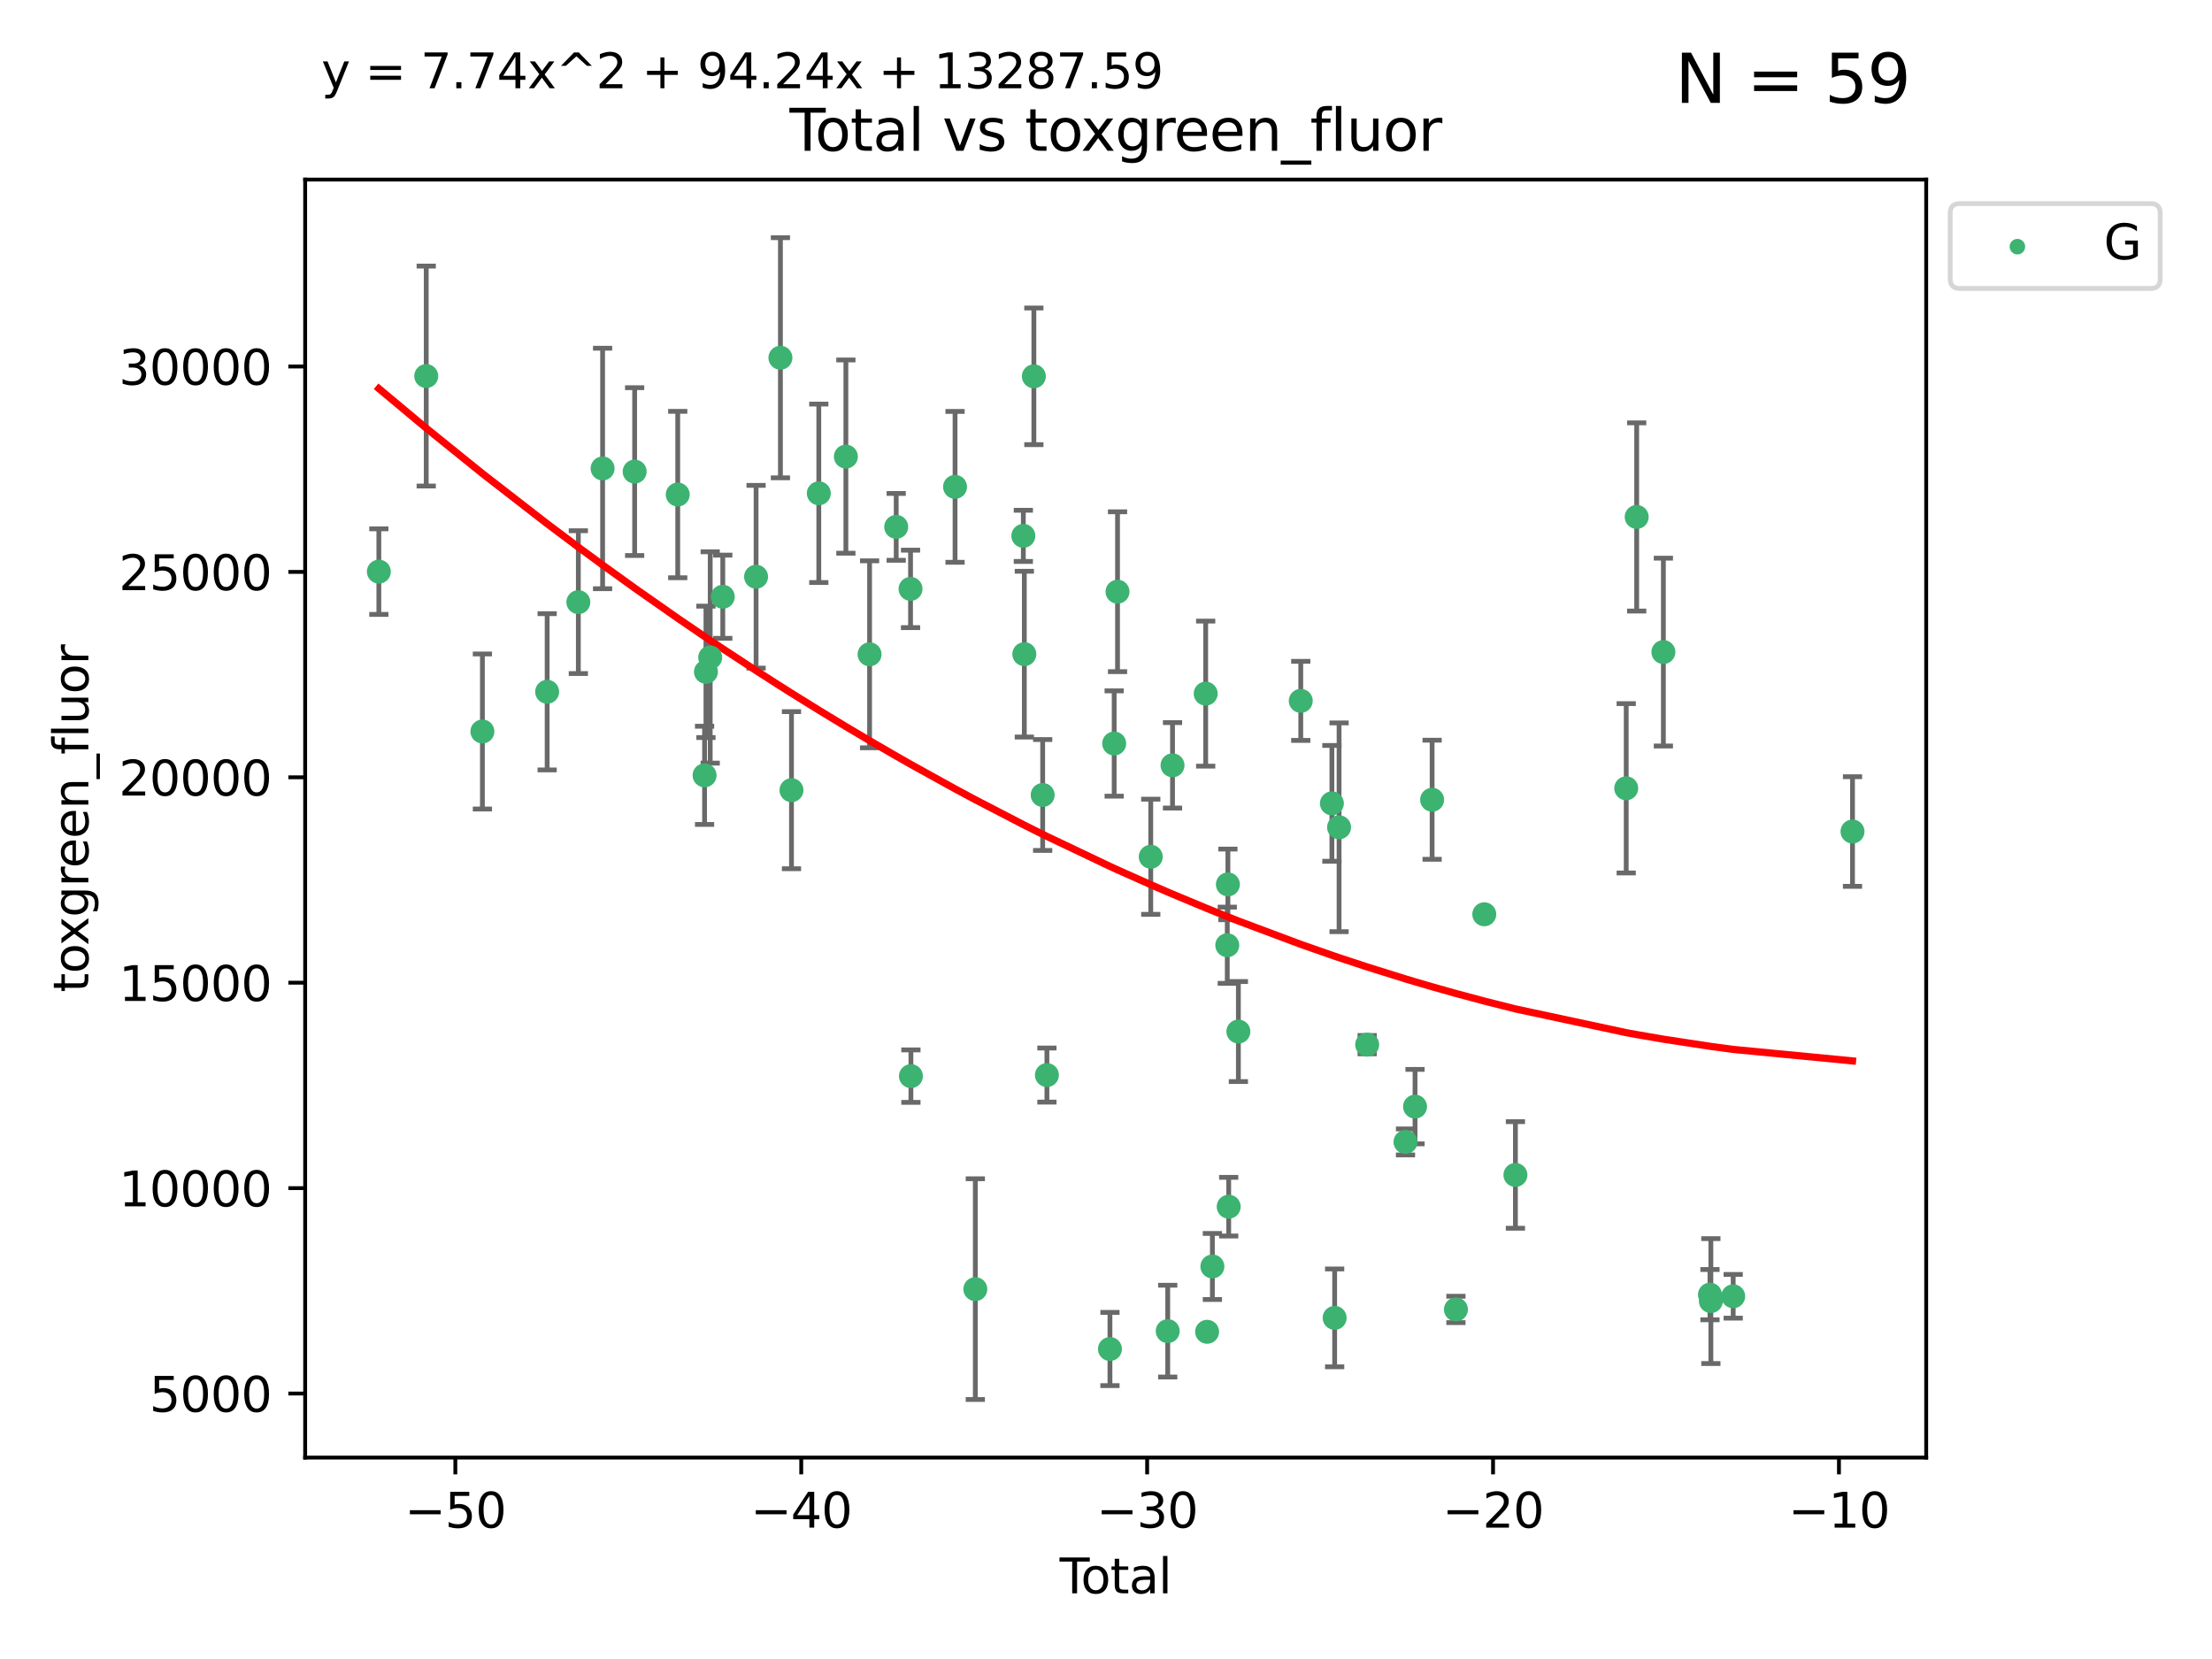 <?xml version="1.0" encoding="utf-8" standalone="no"?>
<!DOCTYPE svg PUBLIC "-//W3C//DTD SVG 1.1//EN"
  "http://www.w3.org/Graphics/SVG/1.1/DTD/svg11.dtd">
<svg xmlns:xlink="http://www.w3.org/1999/xlink" width="460.8pt" height="345.6pt" viewBox="0 0 460.8 345.6" xmlns="http://www.w3.org/2000/svg" version="1.1">
 <defs>
  <style type="text/css">*{stroke-linejoin: round; stroke-linecap: butt}</style>
 </defs>
 <g id="figure_1">
  <g id="patch_1">
   <path d="M 0 345.6 
L 460.8 345.6 
L 460.8 0 
L 0 0 
z
" style="fill: #ffffff"/>
  </g>
  <g id="axes_1">
   <g id="patch_2">
    <path d="M 63.571 303.64 
L 401.26 303.64 
L 401.26 37.411 
L 63.571 37.411 
z
" style="fill: #ffffff"/>
   </g>
   <g id="PathCollection_1">
    <defs>
     <path id="m718e2cac0c" d="M 0 1.118 
C 0.297 1.118 0.581 1 0.791 0.791 
C 1 0.581 1.118 0.297 1.118 0 
C 1.118 -0.297 1 -0.581 0.791 -0.791 
C 0.581 -1 0.297 -1.118 0 -1.118 
C -0.297 -1.118 -0.581 -1 -0.791 -0.791 
C -1 -0.581 -1.118 -0.297 -1.118 0 
C -1.118 0.297 -1 0.581 -0.791 0.791 
C -0.581 1 -0.297 1.118 0 1.118 
z
" style="stroke: #3cb371"/>
    </defs>
    <g clip-path="url(#p83f31f291b)">
     <use xlink:href="#m718e2cac0c" x="78.921" y="119.081" style="fill: #3cb371; stroke: #3cb371"/>
     <use xlink:href="#m718e2cac0c" x="88.792" y="78.341" style="fill: #3cb371; stroke: #3cb371"/>
     <use xlink:href="#m718e2cac0c" x="100.493" y="152.382" style="fill: #3cb371; stroke: #3cb371"/>
     <use xlink:href="#m718e2cac0c" x="113.98" y="144.112" style="fill: #3cb371; stroke: #3cb371"/>
     <use xlink:href="#m718e2cac0c" x="120.479" y="125.437" style="fill: #3cb371; stroke: #3cb371"/>
     <use xlink:href="#m718e2cac0c" x="125.533" y="97.589" style="fill: #3cb371; stroke: #3cb371"/>
     <use xlink:href="#m718e2cac0c" x="132.209" y="98.241" style="fill: #3cb371; stroke: #3cb371"/>
     <use xlink:href="#m718e2cac0c" x="141.185" y="103.021" style="fill: #3cb371; stroke: #3cb371"/>
     <use xlink:href="#m718e2cac0c" x="146.775" y="161.515" style="fill: #3cb371; stroke: #3cb371"/>
     <use xlink:href="#m718e2cac0c" x="147.063" y="139.956" style="fill: #3cb371; stroke: #3cb371"/>
     <use xlink:href="#m718e2cac0c" x="147.95" y="136.96" style="fill: #3cb371; stroke: #3cb371"/>
     <use xlink:href="#m718e2cac0c" x="150.568" y="124.311" style="fill: #3cb371; stroke: #3cb371"/>
     <use xlink:href="#m718e2cac0c" x="157.504" y="120.145" style="fill: #3cb371; stroke: #3cb371"/>
     <use xlink:href="#m718e2cac0c" x="162.577" y="74.527" style="fill: #3cb371; stroke: #3cb371"/>
     <use xlink:href="#m718e2cac0c" x="164.88" y="164.609" style="fill: #3cb371; stroke: #3cb371"/>
     <use xlink:href="#m718e2cac0c" x="170.572" y="102.764" style="fill: #3cb371; stroke: #3cb371"/>
     <use xlink:href="#m718e2cac0c" x="176.212" y="95.117" style="fill: #3cb371; stroke: #3cb371"/>
     <use xlink:href="#m718e2cac0c" x="181.15" y="136.304" style="fill: #3cb371; stroke: #3cb371"/>
     <use xlink:href="#m718e2cac0c" x="186.695" y="109.759" style="fill: #3cb371; stroke: #3cb371"/>
     <use xlink:href="#m718e2cac0c" x="189.682" y="122.676" style="fill: #3cb371; stroke: #3cb371"/>
     <use xlink:href="#m718e2cac0c" x="189.76" y="224.177" style="fill: #3cb371; stroke: #3cb371"/>
     <use xlink:href="#m718e2cac0c" x="198.955" y="101.42" style="fill: #3cb371; stroke: #3cb371"/>
     <use xlink:href="#m718e2cac0c" x="203.178" y="268.548" style="fill: #3cb371; stroke: #3cb371"/>
     <use xlink:href="#m718e2cac0c" x="213.179" y="111.627" style="fill: #3cb371; stroke: #3cb371"/>
     <use xlink:href="#m718e2cac0c" x="213.387" y="136.27" style="fill: #3cb371; stroke: #3cb371"/>
     <use xlink:href="#m718e2cac0c" x="215.374" y="78.394" style="fill: #3cb371; stroke: #3cb371"/>
     <use xlink:href="#m718e2cac0c" x="217.208" y="165.612" style="fill: #3cb371; stroke: #3cb371"/>
     <use xlink:href="#m718e2cac0c" x="218.09" y="223.956" style="fill: #3cb371; stroke: #3cb371"/>
     <use xlink:href="#m718e2cac0c" x="231.224" y="281.024" style="fill: #3cb371; stroke: #3cb371"/>
     <use xlink:href="#m718e2cac0c" x="232.104" y="154.887" style="fill: #3cb371; stroke: #3cb371"/>
     <use xlink:href="#m718e2cac0c" x="232.802" y="123.264" style="fill: #3cb371; stroke: #3cb371"/>
     <use xlink:href="#m718e2cac0c" x="239.724" y="178.481" style="fill: #3cb371; stroke: #3cb371"/>
     <use xlink:href="#m718e2cac0c" x="243.26" y="277.296" style="fill: #3cb371; stroke: #3cb371"/>
     <use xlink:href="#m718e2cac0c" x="244.258" y="159.433" style="fill: #3cb371; stroke: #3cb371"/>
     <use xlink:href="#m718e2cac0c" x="251.167" y="144.495" style="fill: #3cb371; stroke: #3cb371"/>
     <use xlink:href="#m718e2cac0c" x="251.462" y="277.436" style="fill: #3cb371; stroke: #3cb371"/>
     <use xlink:href="#m718e2cac0c" x="252.562" y="263.827" style="fill: #3cb371; stroke: #3cb371"/>
     <use xlink:href="#m718e2cac0c" x="255.663" y="196.908" style="fill: #3cb371; stroke: #3cb371"/>
     <use xlink:href="#m718e2cac0c" x="255.793" y="184.238" style="fill: #3cb371; stroke: #3cb371"/>
     <use xlink:href="#m718e2cac0c" x="255.96" y="251.374" style="fill: #3cb371; stroke: #3cb371"/>
     <use xlink:href="#m718e2cac0c" x="257.978" y="214.891" style="fill: #3cb371; stroke: #3cb371"/>
     <use xlink:href="#m718e2cac0c" x="270.973" y="146.002" style="fill: #3cb371; stroke: #3cb371"/>
     <use xlink:href="#m718e2cac0c" x="277.458" y="167.356" style="fill: #3cb371; stroke: #3cb371"/>
     <use xlink:href="#m718e2cac0c" x="278.033" y="274.539" style="fill: #3cb371; stroke: #3cb371"/>
     <use xlink:href="#m718e2cac0c" x="278.954" y="172.338" style="fill: #3cb371; stroke: #3cb371"/>
     <use xlink:href="#m718e2cac0c" x="284.806" y="217.622" style="fill: #3cb371; stroke: #3cb371"/>
     <use xlink:href="#m718e2cac0c" x="292.792" y="237.884" style="fill: #3cb371; stroke: #3cb371"/>
     <use xlink:href="#m718e2cac0c" x="294.777" y="230.529" style="fill: #3cb371; stroke: #3cb371"/>
     <use xlink:href="#m718e2cac0c" x="298.336" y="166.603" style="fill: #3cb371; stroke: #3cb371"/>
     <use xlink:href="#m718e2cac0c" x="303.298" y="272.783" style="fill: #3cb371; stroke: #3cb371"/>
     <use xlink:href="#m718e2cac0c" x="309.203" y="190.46" style="fill: #3cb371; stroke: #3cb371"/>
     <use xlink:href="#m718e2cac0c" x="315.691" y="244.763" style="fill: #3cb371; stroke: #3cb371"/>
     <use xlink:href="#m718e2cac0c" x="338.77" y="164.215" style="fill: #3cb371; stroke: #3cb371"/>
     <use xlink:href="#m718e2cac0c" x="340.952" y="107.688" style="fill: #3cb371; stroke: #3cb371"/>
     <use xlink:href="#m718e2cac0c" x="346.513" y="135.838" style="fill: #3cb371; stroke: #3cb371"/>
     <use xlink:href="#m718e2cac0c" x="356.217" y="269.698" style="fill: #3cb371; stroke: #3cb371"/>
     <use xlink:href="#m718e2cac0c" x="356.405" y="271.04" style="fill: #3cb371; stroke: #3cb371"/>
     <use xlink:href="#m718e2cac0c" x="361.057" y="270.041" style="fill: #3cb371; stroke: #3cb371"/>
     <use xlink:href="#m718e2cac0c" x="385.911" y="173.22" style="fill: #3cb371; stroke: #3cb371"/>
    </g>
   </g>
   <g id="matplotlib.axis_1">
    <g id="xtick_1">
     <g id="line2d_1">
      <defs>
       <path id="md6940a11c8" d="M 0 0 
L 0 3.5 
" style="stroke: #000000; stroke-width: 0.8"/>
      </defs>
      <g>
       <use xlink:href="#md6940a11c8" x="94.856" y="303.64" style="stroke: #000000; stroke-width: 0.8"/>
      </g>
     </g>
     <g id="text_1">
      <!-- −50 -->
      <g transform="translate(84.304 318.238)scale(0.1 -0.1)">
       <defs>
        <path id="DejaVuSans-2212" d="M 678 2272 
L 4684 2272 
L 4684 1741 
L 678 1741 
L 678 2272 
z
" transform="scale(0.016)"/>
        <path id="DejaVuSans-35" d="M 691 4666 
L 3169 4666 
L 3169 4134 
L 1269 4134 
L 1269 2991 
Q 1406 3038 1543 3061 
Q 1681 3084 1819 3084 
Q 2600 3084 3056 2656 
Q 3513 2228 3513 1497 
Q 3513 744 3044 326 
Q 2575 -91 1722 -91 
Q 1428 -91 1123 -41 
Q 819 9 494 109 
L 494 744 
Q 775 591 1075 516 
Q 1375 441 1709 441 
Q 2250 441 2565 725 
Q 2881 1009 2881 1497 
Q 2881 1984 2565 2268 
Q 2250 2553 1709 2553 
Q 1456 2553 1204 2497 
Q 953 2441 691 2322 
L 691 4666 
z
" transform="scale(0.016)"/>
        <path id="DejaVuSans-30" d="M 2034 4250 
Q 1547 4250 1301 3770 
Q 1056 3291 1056 2328 
Q 1056 1369 1301 889 
Q 1547 409 2034 409 
Q 2525 409 2770 889 
Q 3016 1369 3016 2328 
Q 3016 3291 2770 3770 
Q 2525 4250 2034 4250 
z
M 2034 4750 
Q 2819 4750 3233 4129 
Q 3647 3509 3647 2328 
Q 3647 1150 3233 529 
Q 2819 -91 2034 -91 
Q 1250 -91 836 529 
Q 422 1150 422 2328 
Q 422 3509 836 4129 
Q 1250 4750 2034 4750 
z
" transform="scale(0.016)"/>
       </defs>
       <use xlink:href="#DejaVuSans-2212"/>
       <use xlink:href="#DejaVuSans-35" x="83.789"/>
       <use xlink:href="#DejaVuSans-30" x="147.412"/>
      </g>
     </g>
    </g>
    <g id="xtick_2">
     <g id="line2d_2">
      <g>
       <use xlink:href="#md6940a11c8" x="166.914" y="303.64" style="stroke: #000000; stroke-width: 0.8"/>
      </g>
     </g>
     <g id="text_2">
      <!-- −40 -->
      <g transform="translate(156.361 318.238)scale(0.1 -0.1)">
       <defs>
        <path id="DejaVuSans-34" d="M 2419 4116 
L 825 1625 
L 2419 1625 
L 2419 4116 
z
M 2253 4666 
L 3047 4666 
L 3047 1625 
L 3713 1625 
L 3713 1100 
L 3047 1100 
L 3047 0 
L 2419 0 
L 2419 1100 
L 313 1100 
L 313 1709 
L 2253 4666 
z
" transform="scale(0.016)"/>
       </defs>
       <use xlink:href="#DejaVuSans-2212"/>
       <use xlink:href="#DejaVuSans-34" x="83.789"/>
       <use xlink:href="#DejaVuSans-30" x="147.412"/>
      </g>
     </g>
    </g>
    <g id="xtick_3">
     <g id="line2d_3">
      <g>
       <use xlink:href="#md6940a11c8" x="238.971" y="303.64" style="stroke: #000000; stroke-width: 0.8"/>
      </g>
     </g>
     <g id="text_3">
      <!-- −30 -->
      <g transform="translate(228.419 318.238)scale(0.1 -0.1)">
       <defs>
        <path id="DejaVuSans-33" d="M 2597 2516 
Q 3050 2419 3304 2112 
Q 3559 1806 3559 1356 
Q 3559 666 3084 287 
Q 2609 -91 1734 -91 
Q 1441 -91 1130 -33 
Q 819 25 488 141 
L 488 750 
Q 750 597 1062 519 
Q 1375 441 1716 441 
Q 2309 441 2620 675 
Q 2931 909 2931 1356 
Q 2931 1769 2642 2001 
Q 2353 2234 1838 2234 
L 1294 2234 
L 1294 2753 
L 1863 2753 
Q 2328 2753 2575 2939 
Q 2822 3125 2822 3475 
Q 2822 3834 2567 4026 
Q 2313 4219 1838 4219 
Q 1578 4219 1281 4162 
Q 984 4106 628 3988 
L 628 4550 
Q 988 4650 1302 4700 
Q 1616 4750 1894 4750 
Q 2613 4750 3031 4423 
Q 3450 4097 3450 3541 
Q 3450 3153 3228 2886 
Q 3006 2619 2597 2516 
z
" transform="scale(0.016)"/>
       </defs>
       <use xlink:href="#DejaVuSans-2212"/>
       <use xlink:href="#DejaVuSans-33" x="83.789"/>
       <use xlink:href="#DejaVuSans-30" x="147.412"/>
      </g>
     </g>
    </g>
    <g id="xtick_4">
     <g id="line2d_4">
      <g>
       <use xlink:href="#md6940a11c8" x="311.029" y="303.64" style="stroke: #000000; stroke-width: 0.8"/>
      </g>
     </g>
     <g id="text_4">
      <!-- −20 -->
      <g transform="translate(300.476 318.238)scale(0.1 -0.1)">
       <defs>
        <path id="DejaVuSans-32" d="M 1228 531 
L 3431 531 
L 3431 0 
L 469 0 
L 469 531 
Q 828 903 1448 1529 
Q 2069 2156 2228 2338 
Q 2531 2678 2651 2914 
Q 2772 3150 2772 3378 
Q 2772 3750 2511 3984 
Q 2250 4219 1831 4219 
Q 1534 4219 1204 4116 
Q 875 4013 500 3803 
L 500 4441 
Q 881 4594 1212 4672 
Q 1544 4750 1819 4750 
Q 2544 4750 2975 4387 
Q 3406 4025 3406 3419 
Q 3406 3131 3298 2873 
Q 3191 2616 2906 2266 
Q 2828 2175 2409 1742 
Q 1991 1309 1228 531 
z
" transform="scale(0.016)"/>
       </defs>
       <use xlink:href="#DejaVuSans-2212"/>
       <use xlink:href="#DejaVuSans-32" x="83.789"/>
       <use xlink:href="#DejaVuSans-30" x="147.412"/>
      </g>
     </g>
    </g>
    <g id="xtick_5">
     <g id="line2d_5">
      <g>
       <use xlink:href="#md6940a11c8" x="383.086" y="303.64" style="stroke: #000000; stroke-width: 0.8"/>
      </g>
     </g>
     <g id="text_5">
      <!-- −10 -->
      <g transform="translate(372.534 318.238)scale(0.1 -0.1)">
       <defs>
        <path id="DejaVuSans-31" d="M 794 531 
L 1825 531 
L 1825 4091 
L 703 3866 
L 703 4441 
L 1819 4666 
L 2450 4666 
L 2450 531 
L 3481 531 
L 3481 0 
L 794 0 
L 794 531 
z
" transform="scale(0.016)"/>
       </defs>
       <use xlink:href="#DejaVuSans-2212"/>
       <use xlink:href="#DejaVuSans-31" x="83.789"/>
       <use xlink:href="#DejaVuSans-30" x="147.412"/>
      </g>
     </g>
    </g>
    <g id="text_6">
     <!-- Total -->
     <g transform="translate(220.739 331.917)scale(0.1 -0.1)">
      <defs>
       <path id="DejaVuSans-54" d="M -19 4666 
L 3928 4666 
L 3928 4134 
L 2272 4134 
L 2272 0 
L 1638 0 
L 1638 4134 
L -19 4134 
L -19 4666 
z
" transform="scale(0.016)"/>
       <path id="DejaVuSans-6f" d="M 1959 3097 
Q 1497 3097 1228 2736 
Q 959 2375 959 1747 
Q 959 1119 1226 758 
Q 1494 397 1959 397 
Q 2419 397 2687 759 
Q 2956 1122 2956 1747 
Q 2956 2369 2687 2733 
Q 2419 3097 1959 3097 
z
M 1959 3584 
Q 2709 3584 3137 3096 
Q 3566 2609 3566 1747 
Q 3566 888 3137 398 
Q 2709 -91 1959 -91 
Q 1206 -91 779 398 
Q 353 888 353 1747 
Q 353 2609 779 3096 
Q 1206 3584 1959 3584 
z
" transform="scale(0.016)"/>
       <path id="DejaVuSans-74" d="M 1172 4494 
L 1172 3500 
L 2356 3500 
L 2356 3053 
L 1172 3053 
L 1172 1153 
Q 1172 725 1289 603 
Q 1406 481 1766 481 
L 2356 481 
L 2356 0 
L 1766 0 
Q 1100 0 847 248 
Q 594 497 594 1153 
L 594 3053 
L 172 3053 
L 172 3500 
L 594 3500 
L 594 4494 
L 1172 4494 
z
" transform="scale(0.016)"/>
       <path id="DejaVuSans-61" d="M 2194 1759 
Q 1497 1759 1228 1600 
Q 959 1441 959 1056 
Q 959 750 1161 570 
Q 1363 391 1709 391 
Q 2188 391 2477 730 
Q 2766 1069 2766 1631 
L 2766 1759 
L 2194 1759 
z
M 3341 1997 
L 3341 0 
L 2766 0 
L 2766 531 
Q 2569 213 2275 61 
Q 1981 -91 1556 -91 
Q 1019 -91 701 211 
Q 384 513 384 1019 
Q 384 1609 779 1909 
Q 1175 2209 1959 2209 
L 2766 2209 
L 2766 2266 
Q 2766 2663 2505 2880 
Q 2244 3097 1772 3097 
Q 1472 3097 1187 3025 
Q 903 2953 641 2809 
L 641 3341 
Q 956 3463 1253 3523 
Q 1550 3584 1831 3584 
Q 2591 3584 2966 3190 
Q 3341 2797 3341 1997 
z
" transform="scale(0.016)"/>
       <path id="DejaVuSans-6c" d="M 603 4863 
L 1178 4863 
L 1178 0 
L 603 0 
L 603 4863 
z
" transform="scale(0.016)"/>
      </defs>
      <use xlink:href="#DejaVuSans-54"/>
      <use xlink:href="#DejaVuSans-6f" x="44.084"/>
      <use xlink:href="#DejaVuSans-74" x="105.266"/>
      <use xlink:href="#DejaVuSans-61" x="144.475"/>
      <use xlink:href="#DejaVuSans-6c" x="205.754"/>
     </g>
    </g>
   </g>
   <g id="matplotlib.axis_2">
    <g id="ytick_1">
     <g id="line2d_6">
      <defs>
       <path id="mf0ab2bdf05" d="M 0 0 
L -3.5 0 
" style="stroke: #000000; stroke-width: 0.8"/>
      </defs>
      <g>
       <use xlink:href="#mf0ab2bdf05" x="63.571" y="290.297" style="stroke: #000000; stroke-width: 0.8"/>
      </g>
     </g>
     <g id="text_7">
      <!-- 5000 -->
      <g transform="translate(31.121 294.096)scale(0.1 -0.1)">
       <use xlink:href="#DejaVuSans-35"/>
       <use xlink:href="#DejaVuSans-30" x="63.623"/>
       <use xlink:href="#DejaVuSans-30" x="127.246"/>
       <use xlink:href="#DejaVuSans-30" x="190.869"/>
      </g>
     </g>
    </g>
    <g id="ytick_2">
     <g id="line2d_7">
      <g>
       <use xlink:href="#mf0ab2bdf05" x="63.571" y="247.507" style="stroke: #000000; stroke-width: 0.8"/>
      </g>
     </g>
     <g id="text_8">
      <!-- 10000 -->
      <g transform="translate(24.759 251.306)scale(0.1 -0.1)">
       <use xlink:href="#DejaVuSans-31"/>
       <use xlink:href="#DejaVuSans-30" x="63.623"/>
       <use xlink:href="#DejaVuSans-30" x="127.246"/>
       <use xlink:href="#DejaVuSans-30" x="190.869"/>
       <use xlink:href="#DejaVuSans-30" x="254.492"/>
      </g>
     </g>
    </g>
    <g id="ytick_3">
     <g id="line2d_8">
      <g>
       <use xlink:href="#mf0ab2bdf05" x="63.571" y="204.717" style="stroke: #000000; stroke-width: 0.8"/>
      </g>
     </g>
     <g id="text_9">
      <!-- 15000 -->
      <g transform="translate(24.759 208.516)scale(0.1 -0.1)">
       <use xlink:href="#DejaVuSans-31"/>
       <use xlink:href="#DejaVuSans-35" x="63.623"/>
       <use xlink:href="#DejaVuSans-30" x="127.246"/>
       <use xlink:href="#DejaVuSans-30" x="190.869"/>
       <use xlink:href="#DejaVuSans-30" x="254.492"/>
      </g>
     </g>
    </g>
    <g id="ytick_4">
     <g id="line2d_9">
      <g>
       <use xlink:href="#mf0ab2bdf05" x="63.571" y="161.927" style="stroke: #000000; stroke-width: 0.8"/>
      </g>
     </g>
     <g id="text_10">
      <!-- 20000 -->
      <g transform="translate(24.759 165.726)scale(0.1 -0.1)">
       <use xlink:href="#DejaVuSans-32"/>
       <use xlink:href="#DejaVuSans-30" x="63.623"/>
       <use xlink:href="#DejaVuSans-30" x="127.246"/>
       <use xlink:href="#DejaVuSans-30" x="190.869"/>
       <use xlink:href="#DejaVuSans-30" x="254.492"/>
      </g>
     </g>
    </g>
    <g id="ytick_5">
     <g id="line2d_10">
      <g>
       <use xlink:href="#mf0ab2bdf05" x="63.571" y="119.136" style="stroke: #000000; stroke-width: 0.8"/>
      </g>
     </g>
     <g id="text_11">
      <!-- 25000 -->
      <g transform="translate(24.759 122.936)scale(0.1 -0.1)">
       <use xlink:href="#DejaVuSans-32"/>
       <use xlink:href="#DejaVuSans-35" x="63.623"/>
       <use xlink:href="#DejaVuSans-30" x="127.246"/>
       <use xlink:href="#DejaVuSans-30" x="190.869"/>
       <use xlink:href="#DejaVuSans-30" x="254.492"/>
      </g>
     </g>
    </g>
    <g id="ytick_6">
     <g id="line2d_11">
      <g>
       <use xlink:href="#mf0ab2bdf05" x="63.571" y="76.346" style="stroke: #000000; stroke-width: 0.8"/>
      </g>
     </g>
     <g id="text_12">
      <!-- 30000 -->
      <g transform="translate(24.759 80.146)scale(0.1 -0.1)">
       <use xlink:href="#DejaVuSans-33"/>
       <use xlink:href="#DejaVuSans-30" x="63.623"/>
       <use xlink:href="#DejaVuSans-30" x="127.246"/>
       <use xlink:href="#DejaVuSans-30" x="190.869"/>
       <use xlink:href="#DejaVuSans-30" x="254.492"/>
      </g>
     </g>
    </g>
    <g id="text_13">
     <!-- toxgreen_fluor -->
     <g transform="translate(18.401 206.72)rotate(-90)scale(0.1 -0.1)">
      <defs>
       <path id="DejaVuSans-78" d="M 3513 3500 
L 2247 1797 
L 3578 0 
L 2900 0 
L 1881 1375 
L 863 0 
L 184 0 
L 1544 1831 
L 300 3500 
L 978 3500 
L 1906 2253 
L 2834 3500 
L 3513 3500 
z
" transform="scale(0.016)"/>
       <path id="DejaVuSans-67" d="M 2906 1791 
Q 2906 2416 2648 2759 
Q 2391 3103 1925 3103 
Q 1463 3103 1205 2759 
Q 947 2416 947 1791 
Q 947 1169 1205 825 
Q 1463 481 1925 481 
Q 2391 481 2648 825 
Q 2906 1169 2906 1791 
z
M 3481 434 
Q 3481 -459 3084 -895 
Q 2688 -1331 1869 -1331 
Q 1566 -1331 1297 -1286 
Q 1028 -1241 775 -1147 
L 775 -588 
Q 1028 -725 1275 -790 
Q 1522 -856 1778 -856 
Q 2344 -856 2625 -561 
Q 2906 -266 2906 331 
L 2906 616 
Q 2728 306 2450 153 
Q 2172 0 1784 0 
Q 1141 0 747 490 
Q 353 981 353 1791 
Q 353 2603 747 3093 
Q 1141 3584 1784 3584 
Q 2172 3584 2450 3431 
Q 2728 3278 2906 2969 
L 2906 3500 
L 3481 3500 
L 3481 434 
z
" transform="scale(0.016)"/>
       <path id="DejaVuSans-72" d="M 2631 2963 
Q 2534 3019 2420 3045 
Q 2306 3072 2169 3072 
Q 1681 3072 1420 2755 
Q 1159 2438 1159 1844 
L 1159 0 
L 581 0 
L 581 3500 
L 1159 3500 
L 1159 2956 
Q 1341 3275 1631 3429 
Q 1922 3584 2338 3584 
Q 2397 3584 2469 3576 
Q 2541 3569 2628 3553 
L 2631 2963 
z
" transform="scale(0.016)"/>
       <path id="DejaVuSans-65" d="M 3597 1894 
L 3597 1613 
L 953 1613 
Q 991 1019 1311 708 
Q 1631 397 2203 397 
Q 2534 397 2845 478 
Q 3156 559 3463 722 
L 3463 178 
Q 3153 47 2828 -22 
Q 2503 -91 2169 -91 
Q 1331 -91 842 396 
Q 353 884 353 1716 
Q 353 2575 817 3079 
Q 1281 3584 2069 3584 
Q 2775 3584 3186 3129 
Q 3597 2675 3597 1894 
z
M 3022 2063 
Q 3016 2534 2758 2815 
Q 2500 3097 2075 3097 
Q 1594 3097 1305 2825 
Q 1016 2553 972 2059 
L 3022 2063 
z
" transform="scale(0.016)"/>
       <path id="DejaVuSans-6e" d="M 3513 2113 
L 3513 0 
L 2938 0 
L 2938 2094 
Q 2938 2591 2744 2837 
Q 2550 3084 2163 3084 
Q 1697 3084 1428 2787 
Q 1159 2491 1159 1978 
L 1159 0 
L 581 0 
L 581 3500 
L 1159 3500 
L 1159 2956 
Q 1366 3272 1645 3428 
Q 1925 3584 2291 3584 
Q 2894 3584 3203 3211 
Q 3513 2838 3513 2113 
z
" transform="scale(0.016)"/>
       <path id="DejaVuSans-5f" d="M 3263 -1063 
L 3263 -1509 
L -63 -1509 
L -63 -1063 
L 3263 -1063 
z
" transform="scale(0.016)"/>
       <path id="DejaVuSans-66" d="M 2375 4863 
L 2375 4384 
L 1825 4384 
Q 1516 4384 1395 4259 
Q 1275 4134 1275 3809 
L 1275 3500 
L 2222 3500 
L 2222 3053 
L 1275 3053 
L 1275 0 
L 697 0 
L 697 3053 
L 147 3053 
L 147 3500 
L 697 3500 
L 697 3744 
Q 697 4328 969 4595 
Q 1241 4863 1831 4863 
L 2375 4863 
z
" transform="scale(0.016)"/>
       <path id="DejaVuSans-75" d="M 544 1381 
L 544 3500 
L 1119 3500 
L 1119 1403 
Q 1119 906 1312 657 
Q 1506 409 1894 409 
Q 2359 409 2629 706 
Q 2900 1003 2900 1516 
L 2900 3500 
L 3475 3500 
L 3475 0 
L 2900 0 
L 2900 538 
Q 2691 219 2414 64 
Q 2138 -91 1772 -91 
Q 1169 -91 856 284 
Q 544 659 544 1381 
z
M 1991 3584 
L 1991 3584 
z
" transform="scale(0.016)"/>
      </defs>
      <use xlink:href="#DejaVuSans-74"/>
      <use xlink:href="#DejaVuSans-6f" x="39.209"/>
      <use xlink:href="#DejaVuSans-78" x="97.266"/>
      <use xlink:href="#DejaVuSans-67" x="156.445"/>
      <use xlink:href="#DejaVuSans-72" x="219.922"/>
      <use xlink:href="#DejaVuSans-65" x="258.785"/>
      <use xlink:href="#DejaVuSans-65" x="320.309"/>
      <use xlink:href="#DejaVuSans-6e" x="381.832"/>
      <use xlink:href="#DejaVuSans-5f" x="445.211"/>
      <use xlink:href="#DejaVuSans-66" x="495.211"/>
      <use xlink:href="#DejaVuSans-6c" x="530.416"/>
      <use xlink:href="#DejaVuSans-75" x="558.199"/>
      <use xlink:href="#DejaVuSans-6f" x="621.578"/>
      <use xlink:href="#DejaVuSans-72" x="682.76"/>
     </g>
    </g>
   </g>
   <g id="LineCollection_1">
    <path d="M 78.921 127.994 
L 78.921 110.168 
" clip-path="url(#p83f31f291b)" style="fill: none; stroke: #696969"/>
    <path d="M 88.792 101.251 
L 88.792 55.431 
" clip-path="url(#p83f31f291b)" style="fill: none; stroke: #696969"/>
    <path d="M 100.493 168.53 
L 100.493 136.235 
" clip-path="url(#p83f31f291b)" style="fill: none; stroke: #696969"/>
    <path d="M 113.98 160.386 
L 113.98 127.837 
" clip-path="url(#p83f31f291b)" style="fill: none; stroke: #696969"/>
    <path d="M 120.479 140.311 
L 120.479 110.564 
" clip-path="url(#p83f31f291b)" style="fill: none; stroke: #696969"/>
    <path d="M 125.533 122.638 
L 125.533 72.54 
" clip-path="url(#p83f31f291b)" style="fill: none; stroke: #696969"/>
    <path d="M 132.209 115.721 
L 132.209 80.762 
" clip-path="url(#p83f31f291b)" style="fill: none; stroke: #696969"/>
    <path d="M 141.185 120.353 
L 141.185 85.69 
" clip-path="url(#p83f31f291b)" style="fill: none; stroke: #696969"/>
    <path d="M 146.775 171.74 
L 146.775 151.29 
" clip-path="url(#p83f31f291b)" style="fill: none; stroke: #696969"/>
    <path d="M 147.063 153.639 
L 147.063 126.273 
" clip-path="url(#p83f31f291b)" style="fill: none; stroke: #696969"/>
    <path d="M 147.95 158.972 
L 147.95 114.948 
" clip-path="url(#p83f31f291b)" style="fill: none; stroke: #696969"/>
    <path d="M 150.568 132.977 
L 150.568 115.644 
" clip-path="url(#p83f31f291b)" style="fill: none; stroke: #696969"/>
    <path d="M 157.504 139.181 
L 157.504 101.11 
" clip-path="url(#p83f31f291b)" style="fill: none; stroke: #696969"/>
    <path d="M 162.577 99.542 
L 162.577 49.513 
" clip-path="url(#p83f31f291b)" style="fill: none; stroke: #696969"/>
    <path d="M 164.88 180.968 
L 164.88 148.249 
" clip-path="url(#p83f31f291b)" style="fill: none; stroke: #696969"/>
    <path d="M 170.572 121.352 
L 170.572 84.176 
" clip-path="url(#p83f31f291b)" style="fill: none; stroke: #696969"/>
    <path d="M 176.212 115.244 
L 176.212 74.99 
" clip-path="url(#p83f31f291b)" style="fill: none; stroke: #696969"/>
    <path d="M 181.15 155.784 
L 181.15 116.824 
" clip-path="url(#p83f31f291b)" style="fill: none; stroke: #696969"/>
    <path d="M 186.695 116.719 
L 186.695 102.799 
" clip-path="url(#p83f31f291b)" style="fill: none; stroke: #696969"/>
    <path d="M 189.682 130.743 
L 189.682 114.61 
" clip-path="url(#p83f31f291b)" style="fill: none; stroke: #696969"/>
    <path d="M 189.76 229.641 
L 189.76 218.713 
" clip-path="url(#p83f31f291b)" style="fill: none; stroke: #696969"/>
    <path d="M 198.955 117.132 
L 198.955 85.708 
" clip-path="url(#p83f31f291b)" style="fill: none; stroke: #696969"/>
    <path d="M 203.178 291.539 
L 203.178 245.558 
" clip-path="url(#p83f31f291b)" style="fill: none; stroke: #696969"/>
    <path d="M 213.179 116.956 
L 213.179 106.298 
" clip-path="url(#p83f31f291b)" style="fill: none; stroke: #696969"/>
    <path d="M 213.387 153.54 
L 213.387 119.001 
" clip-path="url(#p83f31f291b)" style="fill: none; stroke: #696969"/>
    <path d="M 215.374 92.626 
L 215.374 64.162 
" clip-path="url(#p83f31f291b)" style="fill: none; stroke: #696969"/>
    <path d="M 217.208 177.16 
L 217.208 154.064 
" clip-path="url(#p83f31f291b)" style="fill: none; stroke: #696969"/>
    <path d="M 218.09 229.59 
L 218.09 218.322 
" clip-path="url(#p83f31f291b)" style="fill: none; stroke: #696969"/>
    <path d="M 231.224 288.654 
L 231.224 273.394 
" clip-path="url(#p83f31f291b)" style="fill: none; stroke: #696969"/>
    <path d="M 232.104 165.857 
L 232.104 143.917 
" clip-path="url(#p83f31f291b)" style="fill: none; stroke: #696969"/>
    <path d="M 232.802 139.913 
L 232.802 106.614 
" clip-path="url(#p83f31f291b)" style="fill: none; stroke: #696969"/>
    <path d="M 239.724 190.475 
L 239.724 166.488 
" clip-path="url(#p83f31f291b)" style="fill: none; stroke: #696969"/>
    <path d="M 243.26 286.855 
L 243.26 267.738 
" clip-path="url(#p83f31f291b)" style="fill: none; stroke: #696969"/>
    <path d="M 244.258 168.333 
L 244.258 150.534 
" clip-path="url(#p83f31f291b)" style="fill: none; stroke: #696969"/>
    <path d="M 251.167 159.601 
L 251.167 129.388 
" clip-path="url(#p83f31f291b)" style="fill: none; stroke: #696969"/>
    <path d="M 251.462 278.163 
L 251.462 276.709 
" clip-path="url(#p83f31f291b)" style="fill: none; stroke: #696969"/>
    <path d="M 252.562 270.707 
L 252.562 256.947 
" clip-path="url(#p83f31f291b)" style="fill: none; stroke: #696969"/>
    <path d="M 255.663 204.844 
L 255.663 188.973 
" clip-path="url(#p83f31f291b)" style="fill: none; stroke: #696969"/>
    <path d="M 255.793 191.599 
L 255.793 176.876 
" clip-path="url(#p83f31f291b)" style="fill: none; stroke: #696969"/>
    <path d="M 255.96 257.483 
L 255.96 245.265 
" clip-path="url(#p83f31f291b)" style="fill: none; stroke: #696969"/>
    <path d="M 257.978 225.31 
L 257.978 204.472 
" clip-path="url(#p83f31f291b)" style="fill: none; stroke: #696969"/>
    <path d="M 270.973 154.239 
L 270.973 137.765 
" clip-path="url(#p83f31f291b)" style="fill: none; stroke: #696969"/>
    <path d="M 277.458 179.419 
L 277.458 155.293 
" clip-path="url(#p83f31f291b)" style="fill: none; stroke: #696969"/>
    <path d="M 278.033 284.732 
L 278.033 264.346 
" clip-path="url(#p83f31f291b)" style="fill: none; stroke: #696969"/>
    <path d="M 278.954 194.085 
L 278.954 150.592 
" clip-path="url(#p83f31f291b)" style="fill: none; stroke: #696969"/>
    <path d="M 284.806 219.535 
L 284.806 215.708 
" clip-path="url(#p83f31f291b)" style="fill: none; stroke: #696969"/>
    <path d="M 292.792 240.591 
L 292.792 235.176 
" clip-path="url(#p83f31f291b)" style="fill: none; stroke: #696969"/>
    <path d="M 294.777 238.283 
L 294.777 222.776 
" clip-path="url(#p83f31f291b)" style="fill: none; stroke: #696969"/>
    <path d="M 298.336 179.008 
L 298.336 154.198 
" clip-path="url(#p83f31f291b)" style="fill: none; stroke: #696969"/>
    <path d="M 303.298 275.529 
L 303.298 270.037 
" clip-path="url(#p83f31f291b)" style="fill: none; stroke: #696969"/>
    <path d="M 309.203 191.257 
L 309.203 189.662 
" clip-path="url(#p83f31f291b)" style="fill: none; stroke: #696969"/>
    <path d="M 315.691 255.868 
L 315.691 233.659 
" clip-path="url(#p83f31f291b)" style="fill: none; stroke: #696969"/>
    <path d="M 338.77 181.857 
L 338.77 146.573 
" clip-path="url(#p83f31f291b)" style="fill: none; stroke: #696969"/>
    <path d="M 340.952 127.291 
L 340.952 88.086 
" clip-path="url(#p83f31f291b)" style="fill: none; stroke: #696969"/>
    <path d="M 346.513 155.406 
L 346.513 116.271 
" clip-path="url(#p83f31f291b)" style="fill: none; stroke: #696969"/>
    <path d="M 356.217 274.936 
L 356.217 264.46 
" clip-path="url(#p83f31f291b)" style="fill: none; stroke: #696969"/>
    <path d="M 356.405 284.048 
L 356.405 258.032 
" clip-path="url(#p83f31f291b)" style="fill: none; stroke: #696969"/>
    <path d="M 361.057 274.59 
L 361.057 265.492 
" clip-path="url(#p83f31f291b)" style="fill: none; stroke: #696969"/>
    <path d="M 385.911 184.641 
L 385.911 161.799 
" clip-path="url(#p83f31f291b)" style="fill: none; stroke: #696969"/>
   </g>
   <g id="line2d_12">
    <defs>
     <path id="m4ce8d2e1f4" d="M 2 0 
L -2 -0 
" style="stroke: #696969"/>
    </defs>
    <g clip-path="url(#p83f31f291b)">
     <use xlink:href="#m4ce8d2e1f4" x="78.921" y="127.994" style="fill: #696969; stroke: #696969"/>
     <use xlink:href="#m4ce8d2e1f4" x="88.792" y="101.251" style="fill: #696969; stroke: #696969"/>
     <use xlink:href="#m4ce8d2e1f4" x="100.493" y="168.53" style="fill: #696969; stroke: #696969"/>
     <use xlink:href="#m4ce8d2e1f4" x="113.98" y="160.386" style="fill: #696969; stroke: #696969"/>
     <use xlink:href="#m4ce8d2e1f4" x="120.479" y="140.311" style="fill: #696969; stroke: #696969"/>
     <use xlink:href="#m4ce8d2e1f4" x="125.533" y="122.638" style="fill: #696969; stroke: #696969"/>
     <use xlink:href="#m4ce8d2e1f4" x="132.209" y="115.721" style="fill: #696969; stroke: #696969"/>
     <use xlink:href="#m4ce8d2e1f4" x="141.185" y="120.353" style="fill: #696969; stroke: #696969"/>
     <use xlink:href="#m4ce8d2e1f4" x="146.775" y="171.74" style="fill: #696969; stroke: #696969"/>
     <use xlink:href="#m4ce8d2e1f4" x="147.063" y="153.639" style="fill: #696969; stroke: #696969"/>
     <use xlink:href="#m4ce8d2e1f4" x="147.95" y="158.972" style="fill: #696969; stroke: #696969"/>
     <use xlink:href="#m4ce8d2e1f4" x="150.568" y="132.977" style="fill: #696969; stroke: #696969"/>
     <use xlink:href="#m4ce8d2e1f4" x="157.504" y="139.181" style="fill: #696969; stroke: #696969"/>
     <use xlink:href="#m4ce8d2e1f4" x="162.577" y="99.542" style="fill: #696969; stroke: #696969"/>
     <use xlink:href="#m4ce8d2e1f4" x="164.88" y="180.968" style="fill: #696969; stroke: #696969"/>
     <use xlink:href="#m4ce8d2e1f4" x="170.572" y="121.352" style="fill: #696969; stroke: #696969"/>
     <use xlink:href="#m4ce8d2e1f4" x="176.212" y="115.244" style="fill: #696969; stroke: #696969"/>
     <use xlink:href="#m4ce8d2e1f4" x="181.15" y="155.784" style="fill: #696969; stroke: #696969"/>
     <use xlink:href="#m4ce8d2e1f4" x="186.695" y="116.719" style="fill: #696969; stroke: #696969"/>
     <use xlink:href="#m4ce8d2e1f4" x="189.682" y="130.743" style="fill: #696969; stroke: #696969"/>
     <use xlink:href="#m4ce8d2e1f4" x="189.76" y="229.641" style="fill: #696969; stroke: #696969"/>
     <use xlink:href="#m4ce8d2e1f4" x="198.955" y="117.132" style="fill: #696969; stroke: #696969"/>
     <use xlink:href="#m4ce8d2e1f4" x="203.178" y="291.539" style="fill: #696969; stroke: #696969"/>
     <use xlink:href="#m4ce8d2e1f4" x="213.179" y="116.956" style="fill: #696969; stroke: #696969"/>
     <use xlink:href="#m4ce8d2e1f4" x="213.387" y="153.54" style="fill: #696969; stroke: #696969"/>
     <use xlink:href="#m4ce8d2e1f4" x="215.374" y="92.626" style="fill: #696969; stroke: #696969"/>
     <use xlink:href="#m4ce8d2e1f4" x="217.208" y="177.16" style="fill: #696969; stroke: #696969"/>
     <use xlink:href="#m4ce8d2e1f4" x="218.09" y="229.59" style="fill: #696969; stroke: #696969"/>
     <use xlink:href="#m4ce8d2e1f4" x="231.224" y="288.654" style="fill: #696969; stroke: #696969"/>
     <use xlink:href="#m4ce8d2e1f4" x="232.104" y="165.857" style="fill: #696969; stroke: #696969"/>
     <use xlink:href="#m4ce8d2e1f4" x="232.802" y="139.913" style="fill: #696969; stroke: #696969"/>
     <use xlink:href="#m4ce8d2e1f4" x="239.724" y="190.475" style="fill: #696969; stroke: #696969"/>
     <use xlink:href="#m4ce8d2e1f4" x="243.26" y="286.855" style="fill: #696969; stroke: #696969"/>
     <use xlink:href="#m4ce8d2e1f4" x="244.258" y="168.333" style="fill: #696969; stroke: #696969"/>
     <use xlink:href="#m4ce8d2e1f4" x="251.167" y="159.601" style="fill: #696969; stroke: #696969"/>
     <use xlink:href="#m4ce8d2e1f4" x="251.462" y="278.163" style="fill: #696969; stroke: #696969"/>
     <use xlink:href="#m4ce8d2e1f4" x="252.562" y="270.707" style="fill: #696969; stroke: #696969"/>
     <use xlink:href="#m4ce8d2e1f4" x="255.663" y="204.844" style="fill: #696969; stroke: #696969"/>
     <use xlink:href="#m4ce8d2e1f4" x="255.793" y="191.599" style="fill: #696969; stroke: #696969"/>
     <use xlink:href="#m4ce8d2e1f4" x="255.96" y="257.483" style="fill: #696969; stroke: #696969"/>
     <use xlink:href="#m4ce8d2e1f4" x="257.978" y="225.31" style="fill: #696969; stroke: #696969"/>
     <use xlink:href="#m4ce8d2e1f4" x="270.973" y="154.239" style="fill: #696969; stroke: #696969"/>
     <use xlink:href="#m4ce8d2e1f4" x="277.458" y="179.419" style="fill: #696969; stroke: #696969"/>
     <use xlink:href="#m4ce8d2e1f4" x="278.033" y="284.732" style="fill: #696969; stroke: #696969"/>
     <use xlink:href="#m4ce8d2e1f4" x="278.954" y="194.085" style="fill: #696969; stroke: #696969"/>
     <use xlink:href="#m4ce8d2e1f4" x="284.806" y="219.535" style="fill: #696969; stroke: #696969"/>
     <use xlink:href="#m4ce8d2e1f4" x="292.792" y="240.591" style="fill: #696969; stroke: #696969"/>
     <use xlink:href="#m4ce8d2e1f4" x="294.777" y="238.283" style="fill: #696969; stroke: #696969"/>
     <use xlink:href="#m4ce8d2e1f4" x="298.336" y="179.008" style="fill: #696969; stroke: #696969"/>
     <use xlink:href="#m4ce8d2e1f4" x="303.298" y="275.529" style="fill: #696969; stroke: #696969"/>
     <use xlink:href="#m4ce8d2e1f4" x="309.203" y="191.257" style="fill: #696969; stroke: #696969"/>
     <use xlink:href="#m4ce8d2e1f4" x="315.691" y="255.868" style="fill: #696969; stroke: #696969"/>
     <use xlink:href="#m4ce8d2e1f4" x="338.77" y="181.857" style="fill: #696969; stroke: #696969"/>
     <use xlink:href="#m4ce8d2e1f4" x="340.952" y="127.291" style="fill: #696969; stroke: #696969"/>
     <use xlink:href="#m4ce8d2e1f4" x="346.513" y="155.406" style="fill: #696969; stroke: #696969"/>
     <use xlink:href="#m4ce8d2e1f4" x="356.217" y="274.936" style="fill: #696969; stroke: #696969"/>
     <use xlink:href="#m4ce8d2e1f4" x="356.405" y="284.048" style="fill: #696969; stroke: #696969"/>
     <use xlink:href="#m4ce8d2e1f4" x="361.057" y="274.59" style="fill: #696969; stroke: #696969"/>
     <use xlink:href="#m4ce8d2e1f4" x="385.911" y="184.641" style="fill: #696969; stroke: #696969"/>
    </g>
   </g>
   <g id="line2d_13">
    <g clip-path="url(#p83f31f291b)">
     <use xlink:href="#m4ce8d2e1f4" x="78.921" y="110.168" style="fill: #696969; stroke: #696969"/>
     <use xlink:href="#m4ce8d2e1f4" x="88.792" y="55.431" style="fill: #696969; stroke: #696969"/>
     <use xlink:href="#m4ce8d2e1f4" x="100.493" y="136.235" style="fill: #696969; stroke: #696969"/>
     <use xlink:href="#m4ce8d2e1f4" x="113.98" y="127.837" style="fill: #696969; stroke: #696969"/>
     <use xlink:href="#m4ce8d2e1f4" x="120.479" y="110.564" style="fill: #696969; stroke: #696969"/>
     <use xlink:href="#m4ce8d2e1f4" x="125.533" y="72.54" style="fill: #696969; stroke: #696969"/>
     <use xlink:href="#m4ce8d2e1f4" x="132.209" y="80.762" style="fill: #696969; stroke: #696969"/>
     <use xlink:href="#m4ce8d2e1f4" x="141.185" y="85.69" style="fill: #696969; stroke: #696969"/>
     <use xlink:href="#m4ce8d2e1f4" x="146.775" y="151.29" style="fill: #696969; stroke: #696969"/>
     <use xlink:href="#m4ce8d2e1f4" x="147.063" y="126.273" style="fill: #696969; stroke: #696969"/>
     <use xlink:href="#m4ce8d2e1f4" x="147.95" y="114.948" style="fill: #696969; stroke: #696969"/>
     <use xlink:href="#m4ce8d2e1f4" x="150.568" y="115.644" style="fill: #696969; stroke: #696969"/>
     <use xlink:href="#m4ce8d2e1f4" x="157.504" y="101.11" style="fill: #696969; stroke: #696969"/>
     <use xlink:href="#m4ce8d2e1f4" x="162.577" y="49.513" style="fill: #696969; stroke: #696969"/>
     <use xlink:href="#m4ce8d2e1f4" x="164.88" y="148.249" style="fill: #696969; stroke: #696969"/>
     <use xlink:href="#m4ce8d2e1f4" x="170.572" y="84.176" style="fill: #696969; stroke: #696969"/>
     <use xlink:href="#m4ce8d2e1f4" x="176.212" y="74.99" style="fill: #696969; stroke: #696969"/>
     <use xlink:href="#m4ce8d2e1f4" x="181.15" y="116.824" style="fill: #696969; stroke: #696969"/>
     <use xlink:href="#m4ce8d2e1f4" x="186.695" y="102.799" style="fill: #696969; stroke: #696969"/>
     <use xlink:href="#m4ce8d2e1f4" x="189.682" y="114.61" style="fill: #696969; stroke: #696969"/>
     <use xlink:href="#m4ce8d2e1f4" x="189.76" y="218.713" style="fill: #696969; stroke: #696969"/>
     <use xlink:href="#m4ce8d2e1f4" x="198.955" y="85.708" style="fill: #696969; stroke: #696969"/>
     <use xlink:href="#m4ce8d2e1f4" x="203.178" y="245.558" style="fill: #696969; stroke: #696969"/>
     <use xlink:href="#m4ce8d2e1f4" x="213.179" y="106.298" style="fill: #696969; stroke: #696969"/>
     <use xlink:href="#m4ce8d2e1f4" x="213.387" y="119.001" style="fill: #696969; stroke: #696969"/>
     <use xlink:href="#m4ce8d2e1f4" x="215.374" y="64.162" style="fill: #696969; stroke: #696969"/>
     <use xlink:href="#m4ce8d2e1f4" x="217.208" y="154.064" style="fill: #696969; stroke: #696969"/>
     <use xlink:href="#m4ce8d2e1f4" x="218.09" y="218.322" style="fill: #696969; stroke: #696969"/>
     <use xlink:href="#m4ce8d2e1f4" x="231.224" y="273.394" style="fill: #696969; stroke: #696969"/>
     <use xlink:href="#m4ce8d2e1f4" x="232.104" y="143.917" style="fill: #696969; stroke: #696969"/>
     <use xlink:href="#m4ce8d2e1f4" x="232.802" y="106.614" style="fill: #696969; stroke: #696969"/>
     <use xlink:href="#m4ce8d2e1f4" x="239.724" y="166.488" style="fill: #696969; stroke: #696969"/>
     <use xlink:href="#m4ce8d2e1f4" x="243.26" y="267.738" style="fill: #696969; stroke: #696969"/>
     <use xlink:href="#m4ce8d2e1f4" x="244.258" y="150.534" style="fill: #696969; stroke: #696969"/>
     <use xlink:href="#m4ce8d2e1f4" x="251.167" y="129.388" style="fill: #696969; stroke: #696969"/>
     <use xlink:href="#m4ce8d2e1f4" x="251.462" y="276.709" style="fill: #696969; stroke: #696969"/>
     <use xlink:href="#m4ce8d2e1f4" x="252.562" y="256.947" style="fill: #696969; stroke: #696969"/>
     <use xlink:href="#m4ce8d2e1f4" x="255.663" y="188.973" style="fill: #696969; stroke: #696969"/>
     <use xlink:href="#m4ce8d2e1f4" x="255.793" y="176.876" style="fill: #696969; stroke: #696969"/>
     <use xlink:href="#m4ce8d2e1f4" x="255.96" y="245.265" style="fill: #696969; stroke: #696969"/>
     <use xlink:href="#m4ce8d2e1f4" x="257.978" y="204.472" style="fill: #696969; stroke: #696969"/>
     <use xlink:href="#m4ce8d2e1f4" x="270.973" y="137.765" style="fill: #696969; stroke: #696969"/>
     <use xlink:href="#m4ce8d2e1f4" x="277.458" y="155.293" style="fill: #696969; stroke: #696969"/>
     <use xlink:href="#m4ce8d2e1f4" x="278.033" y="264.346" style="fill: #696969; stroke: #696969"/>
     <use xlink:href="#m4ce8d2e1f4" x="278.954" y="150.592" style="fill: #696969; stroke: #696969"/>
     <use xlink:href="#m4ce8d2e1f4" x="284.806" y="215.708" style="fill: #696969; stroke: #696969"/>
     <use xlink:href="#m4ce8d2e1f4" x="292.792" y="235.176" style="fill: #696969; stroke: #696969"/>
     <use xlink:href="#m4ce8d2e1f4" x="294.777" y="222.776" style="fill: #696969; stroke: #696969"/>
     <use xlink:href="#m4ce8d2e1f4" x="298.336" y="154.198" style="fill: #696969; stroke: #696969"/>
     <use xlink:href="#m4ce8d2e1f4" x="303.298" y="270.037" style="fill: #696969; stroke: #696969"/>
     <use xlink:href="#m4ce8d2e1f4" x="309.203" y="189.662" style="fill: #696969; stroke: #696969"/>
     <use xlink:href="#m4ce8d2e1f4" x="315.691" y="233.659" style="fill: #696969; stroke: #696969"/>
     <use xlink:href="#m4ce8d2e1f4" x="338.77" y="146.573" style="fill: #696969; stroke: #696969"/>
     <use xlink:href="#m4ce8d2e1f4" x="340.952" y="88.086" style="fill: #696969; stroke: #696969"/>
     <use xlink:href="#m4ce8d2e1f4" x="346.513" y="116.271" style="fill: #696969; stroke: #696969"/>
     <use xlink:href="#m4ce8d2e1f4" x="356.217" y="264.46" style="fill: #696969; stroke: #696969"/>
     <use xlink:href="#m4ce8d2e1f4" x="356.405" y="258.032" style="fill: #696969; stroke: #696969"/>
     <use xlink:href="#m4ce8d2e1f4" x="361.057" y="265.492" style="fill: #696969; stroke: #696969"/>
     <use xlink:href="#m4ce8d2e1f4" x="385.911" y="161.799" style="fill: #696969; stroke: #696969"/>
    </g>
   </g>
   <g id="line2d_14">
    <path d="M 78.921 80.951 
L 88.792 89.195 
L 100.493 98.646 
L 113.98 109.105 
L 120.479 113.98 
L 125.533 117.696 
L 132.209 122.506 
L 141.185 128.792 
L 146.775 132.604 
L 147.063 132.797 
L 147.95 133.395 
L 150.568 135.144 
L 157.504 139.695 
L 162.577 142.947 
L 164.88 144.401 
L 170.572 147.937 
L 176.212 151.359 
L 181.15 154.289 
L 186.695 157.504 
L 189.682 159.204 
L 189.76 159.248 
L 198.955 164.336 
L 203.178 166.6 
L 213.179 171.781 
L 213.387 171.886 
L 215.374 172.884 
L 217.208 173.796 
L 218.09 174.232 
L 231.224 180.484 
L 232.104 180.887 
L 232.802 181.205 
L 239.724 184.295 
L 243.26 185.827 
L 244.258 186.253 
L 251.167 189.136 
L 251.462 189.256 
L 252.562 189.703 
L 255.663 190.946 
L 255.793 190.997 
L 255.96 191.064 
L 257.978 191.858 
L 270.973 196.724 
L 277.458 198.991 
L 278.033 199.187 
L 278.954 199.499 
L 284.806 201.43 
L 292.792 203.925 
L 294.777 204.52 
L 298.336 205.561 
L 303.298 206.959 
L 309.203 208.541 
L 315.691 210.176 
L 338.77 215.124 
L 340.952 215.521 
L 346.513 216.479 
L 356.217 217.962 
L 356.405 217.988 
L 361.057 218.612 
L 385.911 221.007 
" clip-path="url(#p83f31f291b)" style="fill: none; stroke: #ff0000; stroke-width: 1.5; stroke-linecap: square"/>
   </g>
   <g id="line2d_15">
    <defs>
     <path id="m2400547a74" d="M 0 2 
C 0.53 2 1.039 1.789 1.414 1.414 
C 1.789 1.039 2 0.53 2 0 
C 2 -0.53 1.789 -1.039 1.414 -1.414 
C 1.039 -1.789 0.53 -2 0 -2 
C -0.53 -2 -1.039 -1.789 -1.414 -1.414 
C -1.789 -1.039 -2 -0.53 -2 0 
C -2 0.53 -1.789 1.039 -1.414 1.414 
C -1.039 1.789 -0.53 2 0 2 
z
" style="stroke: #3cb371"/>
    </defs>
    <g clip-path="url(#p83f31f291b)">
     <use xlink:href="#m2400547a74" x="78.921" y="119.081" style="fill: #3cb371; stroke: #3cb371"/>
     <use xlink:href="#m2400547a74" x="88.792" y="78.341" style="fill: #3cb371; stroke: #3cb371"/>
     <use xlink:href="#m2400547a74" x="100.493" y="152.382" style="fill: #3cb371; stroke: #3cb371"/>
     <use xlink:href="#m2400547a74" x="113.98" y="144.112" style="fill: #3cb371; stroke: #3cb371"/>
     <use xlink:href="#m2400547a74" x="120.479" y="125.437" style="fill: #3cb371; stroke: #3cb371"/>
     <use xlink:href="#m2400547a74" x="125.533" y="97.589" style="fill: #3cb371; stroke: #3cb371"/>
     <use xlink:href="#m2400547a74" x="132.209" y="98.241" style="fill: #3cb371; stroke: #3cb371"/>
     <use xlink:href="#m2400547a74" x="141.185" y="103.021" style="fill: #3cb371; stroke: #3cb371"/>
     <use xlink:href="#m2400547a74" x="146.775" y="161.515" style="fill: #3cb371; stroke: #3cb371"/>
     <use xlink:href="#m2400547a74" x="147.063" y="139.956" style="fill: #3cb371; stroke: #3cb371"/>
     <use xlink:href="#m2400547a74" x="147.95" y="136.96" style="fill: #3cb371; stroke: #3cb371"/>
     <use xlink:href="#m2400547a74" x="150.568" y="124.311" style="fill: #3cb371; stroke: #3cb371"/>
     <use xlink:href="#m2400547a74" x="157.504" y="120.145" style="fill: #3cb371; stroke: #3cb371"/>
     <use xlink:href="#m2400547a74" x="162.577" y="74.527" style="fill: #3cb371; stroke: #3cb371"/>
     <use xlink:href="#m2400547a74" x="164.88" y="164.609" style="fill: #3cb371; stroke: #3cb371"/>
     <use xlink:href="#m2400547a74" x="170.572" y="102.764" style="fill: #3cb371; stroke: #3cb371"/>
     <use xlink:href="#m2400547a74" x="176.212" y="95.117" style="fill: #3cb371; stroke: #3cb371"/>
     <use xlink:href="#m2400547a74" x="181.15" y="136.304" style="fill: #3cb371; stroke: #3cb371"/>
     <use xlink:href="#m2400547a74" x="186.695" y="109.759" style="fill: #3cb371; stroke: #3cb371"/>
     <use xlink:href="#m2400547a74" x="189.682" y="122.676" style="fill: #3cb371; stroke: #3cb371"/>
     <use xlink:href="#m2400547a74" x="189.76" y="224.177" style="fill: #3cb371; stroke: #3cb371"/>
     <use xlink:href="#m2400547a74" x="198.955" y="101.42" style="fill: #3cb371; stroke: #3cb371"/>
     <use xlink:href="#m2400547a74" x="203.178" y="268.548" style="fill: #3cb371; stroke: #3cb371"/>
     <use xlink:href="#m2400547a74" x="213.179" y="111.627" style="fill: #3cb371; stroke: #3cb371"/>
     <use xlink:href="#m2400547a74" x="213.387" y="136.27" style="fill: #3cb371; stroke: #3cb371"/>
     <use xlink:href="#m2400547a74" x="215.374" y="78.394" style="fill: #3cb371; stroke: #3cb371"/>
     <use xlink:href="#m2400547a74" x="217.208" y="165.612" style="fill: #3cb371; stroke: #3cb371"/>
     <use xlink:href="#m2400547a74" x="218.09" y="223.956" style="fill: #3cb371; stroke: #3cb371"/>
     <use xlink:href="#m2400547a74" x="231.224" y="281.024" style="fill: #3cb371; stroke: #3cb371"/>
     <use xlink:href="#m2400547a74" x="232.104" y="154.887" style="fill: #3cb371; stroke: #3cb371"/>
     <use xlink:href="#m2400547a74" x="232.802" y="123.264" style="fill: #3cb371; stroke: #3cb371"/>
     <use xlink:href="#m2400547a74" x="239.724" y="178.481" style="fill: #3cb371; stroke: #3cb371"/>
     <use xlink:href="#m2400547a74" x="243.26" y="277.296" style="fill: #3cb371; stroke: #3cb371"/>
     <use xlink:href="#m2400547a74" x="244.258" y="159.433" style="fill: #3cb371; stroke: #3cb371"/>
     <use xlink:href="#m2400547a74" x="251.167" y="144.495" style="fill: #3cb371; stroke: #3cb371"/>
     <use xlink:href="#m2400547a74" x="251.462" y="277.436" style="fill: #3cb371; stroke: #3cb371"/>
     <use xlink:href="#m2400547a74" x="252.562" y="263.827" style="fill: #3cb371; stroke: #3cb371"/>
     <use xlink:href="#m2400547a74" x="255.663" y="196.908" style="fill: #3cb371; stroke: #3cb371"/>
     <use xlink:href="#m2400547a74" x="255.793" y="184.238" style="fill: #3cb371; stroke: #3cb371"/>
     <use xlink:href="#m2400547a74" x="255.96" y="251.374" style="fill: #3cb371; stroke: #3cb371"/>
     <use xlink:href="#m2400547a74" x="257.978" y="214.891" style="fill: #3cb371; stroke: #3cb371"/>
     <use xlink:href="#m2400547a74" x="270.973" y="146.002" style="fill: #3cb371; stroke: #3cb371"/>
     <use xlink:href="#m2400547a74" x="277.458" y="167.356" style="fill: #3cb371; stroke: #3cb371"/>
     <use xlink:href="#m2400547a74" x="278.033" y="274.539" style="fill: #3cb371; stroke: #3cb371"/>
     <use xlink:href="#m2400547a74" x="278.954" y="172.338" style="fill: #3cb371; stroke: #3cb371"/>
     <use xlink:href="#m2400547a74" x="284.806" y="217.622" style="fill: #3cb371; stroke: #3cb371"/>
     <use xlink:href="#m2400547a74" x="292.792" y="237.884" style="fill: #3cb371; stroke: #3cb371"/>
     <use xlink:href="#m2400547a74" x="294.777" y="230.529" style="fill: #3cb371; stroke: #3cb371"/>
     <use xlink:href="#m2400547a74" x="298.336" y="166.603" style="fill: #3cb371; stroke: #3cb371"/>
     <use xlink:href="#m2400547a74" x="303.298" y="272.783" style="fill: #3cb371; stroke: #3cb371"/>
     <use xlink:href="#m2400547a74" x="309.203" y="190.46" style="fill: #3cb371; stroke: #3cb371"/>
     <use xlink:href="#m2400547a74" x="315.691" y="244.763" style="fill: #3cb371; stroke: #3cb371"/>
     <use xlink:href="#m2400547a74" x="338.77" y="164.215" style="fill: #3cb371; stroke: #3cb371"/>
     <use xlink:href="#m2400547a74" x="340.952" y="107.688" style="fill: #3cb371; stroke: #3cb371"/>
     <use xlink:href="#m2400547a74" x="346.513" y="135.838" style="fill: #3cb371; stroke: #3cb371"/>
     <use xlink:href="#m2400547a74" x="356.217" y="269.698" style="fill: #3cb371; stroke: #3cb371"/>
     <use xlink:href="#m2400547a74" x="356.405" y="271.04" style="fill: #3cb371; stroke: #3cb371"/>
     <use xlink:href="#m2400547a74" x="361.057" y="270.041" style="fill: #3cb371; stroke: #3cb371"/>
     <use xlink:href="#m2400547a74" x="385.911" y="173.22" style="fill: #3cb371; stroke: #3cb371"/>
    </g>
   </g>
   <g id="patch_3">
    <path d="M 63.571 303.64 
L 63.571 37.411 
" style="fill: none; stroke: #000000; stroke-width: 0.8; stroke-linejoin: miter; stroke-linecap: square"/>
   </g>
   <g id="patch_4">
    <path d="M 401.26 303.64 
L 401.26 37.411 
" style="fill: none; stroke: #000000; stroke-width: 0.8; stroke-linejoin: miter; stroke-linecap: square"/>
   </g>
   <g id="patch_5">
    <path d="M 63.571 303.64 
L 401.26 303.64 
" style="fill: none; stroke: #000000; stroke-width: 0.8; stroke-linejoin: miter; stroke-linecap: square"/>
   </g>
   <g id="patch_6">
    <path d="M 63.571 37.411 
L 401.26 37.411 
" style="fill: none; stroke: #000000; stroke-width: 0.8; stroke-linejoin: miter; stroke-linecap: square"/>
   </g>
   <g id="text_14">
    <!-- N = 59 -->
    <g transform="translate(348.964 21.426)scale(0.14 -0.14)">
     <defs>
      <path id="DejaVuSans-4e" d="M 628 4666 
L 1478 4666 
L 3547 763 
L 3547 4666 
L 4159 4666 
L 4159 0 
L 3309 0 
L 1241 3903 
L 1241 0 
L 628 0 
L 628 4666 
z
" transform="scale(0.016)"/>
      <path id="DejaVuSans-20" transform="scale(0.016)"/>
      <path id="DejaVuSans-3d" d="M 678 2906 
L 4684 2906 
L 4684 2381 
L 678 2381 
L 678 2906 
z
M 678 1631 
L 4684 1631 
L 4684 1100 
L 678 1100 
L 678 1631 
z
" transform="scale(0.016)"/>
      <path id="DejaVuSans-39" d="M 703 97 
L 703 672 
Q 941 559 1184 500 
Q 1428 441 1663 441 
Q 2288 441 2617 861 
Q 2947 1281 2994 2138 
Q 2813 1869 2534 1725 
Q 2256 1581 1919 1581 
Q 1219 1581 811 2004 
Q 403 2428 403 3163 
Q 403 3881 828 4315 
Q 1253 4750 1959 4750 
Q 2769 4750 3195 4129 
Q 3622 3509 3622 2328 
Q 3622 1225 3098 567 
Q 2575 -91 1691 -91 
Q 1453 -91 1209 -44 
Q 966 3 703 97 
z
M 1959 2075 
Q 2384 2075 2632 2365 
Q 2881 2656 2881 3163 
Q 2881 3666 2632 3958 
Q 2384 4250 1959 4250 
Q 1534 4250 1286 3958 
Q 1038 3666 1038 3163 
Q 1038 2656 1286 2365 
Q 1534 2075 1959 2075 
z
" transform="scale(0.016)"/>
     </defs>
     <use xlink:href="#DejaVuSans-4e"/>
     <use xlink:href="#DejaVuSans-20" x="74.805"/>
     <use xlink:href="#DejaVuSans-3d" x="106.592"/>
     <use xlink:href="#DejaVuSans-20" x="190.381"/>
     <use xlink:href="#DejaVuSans-35" x="222.168"/>
     <use xlink:href="#DejaVuSans-39" x="285.791"/>
    </g>
   </g>
   <g id="text_15">
    <!-- y = 7.74x^2 + 94.24x + 13287.59 -->
    <g transform="translate(66.948 18.387)scale(0.1 -0.1)">
     <defs>
      <path id="DejaVuSans-79" d="M 2059 -325 
Q 1816 -950 1584 -1140 
Q 1353 -1331 966 -1331 
L 506 -1331 
L 506 -850 
L 844 -850 
Q 1081 -850 1212 -737 
Q 1344 -625 1503 -206 
L 1606 56 
L 191 3500 
L 800 3500 
L 1894 763 
L 2988 3500 
L 3597 3500 
L 2059 -325 
z
" transform="scale(0.016)"/>
      <path id="DejaVuSans-37" d="M 525 4666 
L 3525 4666 
L 3525 4397 
L 1831 0 
L 1172 0 
L 2766 4134 
L 525 4134 
L 525 4666 
z
" transform="scale(0.016)"/>
      <path id="DejaVuSans-2e" d="M 684 794 
L 1344 794 
L 1344 0 
L 684 0 
L 684 794 
z
" transform="scale(0.016)"/>
      <path id="DejaVuSans-5e" d="M 2988 4666 
L 4684 2925 
L 4056 2925 
L 2681 4159 
L 1306 2925 
L 678 2925 
L 2375 4666 
L 2988 4666 
z
" transform="scale(0.016)"/>
      <path id="DejaVuSans-2b" d="M 2944 4013 
L 2944 2272 
L 4684 2272 
L 4684 1741 
L 2944 1741 
L 2944 0 
L 2419 0 
L 2419 1741 
L 678 1741 
L 678 2272 
L 2419 2272 
L 2419 4013 
L 2944 4013 
z
" transform="scale(0.016)"/>
      <path id="DejaVuSans-38" d="M 2034 2216 
Q 1584 2216 1326 1975 
Q 1069 1734 1069 1313 
Q 1069 891 1326 650 
Q 1584 409 2034 409 
Q 2484 409 2743 651 
Q 3003 894 3003 1313 
Q 3003 1734 2745 1975 
Q 2488 2216 2034 2216 
z
M 1403 2484 
Q 997 2584 770 2862 
Q 544 3141 544 3541 
Q 544 4100 942 4425 
Q 1341 4750 2034 4750 
Q 2731 4750 3128 4425 
Q 3525 4100 3525 3541 
Q 3525 3141 3298 2862 
Q 3072 2584 2669 2484 
Q 3125 2378 3379 2068 
Q 3634 1759 3634 1313 
Q 3634 634 3220 271 
Q 2806 -91 2034 -91 
Q 1263 -91 848 271 
Q 434 634 434 1313 
Q 434 1759 690 2068 
Q 947 2378 1403 2484 
z
M 1172 3481 
Q 1172 3119 1398 2916 
Q 1625 2713 2034 2713 
Q 2441 2713 2670 2916 
Q 2900 3119 2900 3481 
Q 2900 3844 2670 4047 
Q 2441 4250 2034 4250 
Q 1625 4250 1398 4047 
Q 1172 3844 1172 3481 
z
" transform="scale(0.016)"/>
     </defs>
     <use xlink:href="#DejaVuSans-79"/>
     <use xlink:href="#DejaVuSans-20" x="59.18"/>
     <use xlink:href="#DejaVuSans-3d" x="90.967"/>
     <use xlink:href="#DejaVuSans-20" x="174.756"/>
     <use xlink:href="#DejaVuSans-37" x="206.543"/>
     <use xlink:href="#DejaVuSans-2e" x="270.166"/>
     <use xlink:href="#DejaVuSans-37" x="301.953"/>
     <use xlink:href="#DejaVuSans-34" x="365.576"/>
     <use xlink:href="#DejaVuSans-78" x="429.199"/>
     <use xlink:href="#DejaVuSans-5e" x="488.379"/>
     <use xlink:href="#DejaVuSans-32" x="572.168"/>
     <use xlink:href="#DejaVuSans-20" x="635.791"/>
     <use xlink:href="#DejaVuSans-2b" x="667.578"/>
     <use xlink:href="#DejaVuSans-20" x="751.367"/>
     <use xlink:href="#DejaVuSans-39" x="783.154"/>
     <use xlink:href="#DejaVuSans-34" x="846.777"/>
     <use xlink:href="#DejaVuSans-2e" x="910.4"/>
     <use xlink:href="#DejaVuSans-32" x="942.188"/>
     <use xlink:href="#DejaVuSans-34" x="1005.811"/>
     <use xlink:href="#DejaVuSans-78" x="1069.434"/>
     <use xlink:href="#DejaVuSans-20" x="1128.613"/>
     <use xlink:href="#DejaVuSans-2b" x="1160.4"/>
     <use xlink:href="#DejaVuSans-20" x="1244.189"/>
     <use xlink:href="#DejaVuSans-31" x="1275.977"/>
     <use xlink:href="#DejaVuSans-33" x="1339.6"/>
     <use xlink:href="#DejaVuSans-32" x="1403.223"/>
     <use xlink:href="#DejaVuSans-38" x="1466.846"/>
     <use xlink:href="#DejaVuSans-37" x="1530.469"/>
     <use xlink:href="#DejaVuSans-2e" x="1594.092"/>
     <use xlink:href="#DejaVuSans-35" x="1625.879"/>
     <use xlink:href="#DejaVuSans-39" x="1689.502"/>
    </g>
   </g>
   <g id="text_16">
    <!-- Total vs toxgreen_fluor -->
    <g transform="translate(164.48 31.411)scale(0.12 -0.12)">
     <defs>
      <path id="DejaVuSans-76" d="M 191 3500 
L 800 3500 
L 1894 563 
L 2988 3500 
L 3597 3500 
L 2284 0 
L 1503 0 
L 191 3500 
z
" transform="scale(0.016)"/>
      <path id="DejaVuSans-73" d="M 2834 3397 
L 2834 2853 
Q 2591 2978 2328 3040 
Q 2066 3103 1784 3103 
Q 1356 3103 1142 2972 
Q 928 2841 928 2578 
Q 928 2378 1081 2264 
Q 1234 2150 1697 2047 
L 1894 2003 
Q 2506 1872 2764 1633 
Q 3022 1394 3022 966 
Q 3022 478 2636 193 
Q 2250 -91 1575 -91 
Q 1294 -91 989 -36 
Q 684 19 347 128 
L 347 722 
Q 666 556 975 473 
Q 1284 391 1588 391 
Q 1994 391 2212 530 
Q 2431 669 2431 922 
Q 2431 1156 2273 1281 
Q 2116 1406 1581 1522 
L 1381 1569 
Q 847 1681 609 1914 
Q 372 2147 372 2553 
Q 372 3047 722 3315 
Q 1072 3584 1716 3584 
Q 2034 3584 2315 3537 
Q 2597 3491 2834 3397 
z
" transform="scale(0.016)"/>
     </defs>
     <use xlink:href="#DejaVuSans-54"/>
     <use xlink:href="#DejaVuSans-6f" x="44.084"/>
     <use xlink:href="#DejaVuSans-74" x="105.266"/>
     <use xlink:href="#DejaVuSans-61" x="144.475"/>
     <use xlink:href="#DejaVuSans-6c" x="205.754"/>
     <use xlink:href="#DejaVuSans-20" x="233.537"/>
     <use xlink:href="#DejaVuSans-76" x="265.324"/>
     <use xlink:href="#DejaVuSans-73" x="324.504"/>
     <use xlink:href="#DejaVuSans-20" x="376.604"/>
     <use xlink:href="#DejaVuSans-74" x="408.391"/>
     <use xlink:href="#DejaVuSans-6f" x="447.6"/>
     <use xlink:href="#DejaVuSans-78" x="505.656"/>
     <use xlink:href="#DejaVuSans-67" x="564.836"/>
     <use xlink:href="#DejaVuSans-72" x="628.312"/>
     <use xlink:href="#DejaVuSans-65" x="667.176"/>
     <use xlink:href="#DejaVuSans-65" x="728.699"/>
     <use xlink:href="#DejaVuSans-6e" x="790.223"/>
     <use xlink:href="#DejaVuSans-5f" x="853.602"/>
     <use xlink:href="#DejaVuSans-66" x="903.602"/>
     <use xlink:href="#DejaVuSans-6c" x="938.807"/>
     <use xlink:href="#DejaVuSans-75" x="966.59"/>
     <use xlink:href="#DejaVuSans-6f" x="1029.969"/>
     <use xlink:href="#DejaVuSans-72" x="1091.15"/>
    </g>
   </g>
   <g id="legend_1">
    <g id="patch_7">
     <path d="M 408.26 60.089 
L 448.008 60.089 
Q 450.008 60.089 450.008 58.089 
L 450.008 44.411 
Q 450.008 42.411 448.008 42.411 
L 408.26 42.411 
Q 406.26 42.411 406.26 44.411 
L 406.26 58.089 
Q 406.26 60.089 408.26 60.089 
z
" style="fill: #ffffff; opacity: 0.8; stroke: #cccccc; stroke-linejoin: miter"/>
    </g>
    <g id="PathCollection_2">
     <g>
      <use xlink:href="#m718e2cac0c" x="420.26" y="51.385" style="fill: #3cb371; stroke: #3cb371"/>
     </g>
    </g>
    <g id="text_17">
     <!-- G -->
     <g transform="translate(438.26 54.01)scale(0.1 -0.1)">
      <defs>
       <path id="DejaVuSans-47" d="M 3809 666 
L 3809 1919 
L 2778 1919 
L 2778 2438 
L 4434 2438 
L 4434 434 
Q 4069 175 3628 42 
Q 3188 -91 2688 -91 
Q 1594 -91 976 548 
Q 359 1188 359 2328 
Q 359 3472 976 4111 
Q 1594 4750 2688 4750 
Q 3144 4750 3555 4637 
Q 3966 4525 4313 4306 
L 4313 3634 
Q 3963 3931 3569 4081 
Q 3175 4231 2741 4231 
Q 1884 4231 1454 3753 
Q 1025 3275 1025 2328 
Q 1025 1384 1454 906 
Q 1884 428 2741 428 
Q 3075 428 3337 486 
Q 3600 544 3809 666 
z
" transform="scale(0.016)"/>
      </defs>
      <use xlink:href="#DejaVuSans-47"/>
     </g>
    </g>
   </g>
  </g>
 </g>
 <defs>
  <clipPath id="p83f31f291b">
   <rect x="63.571" y="37.411" width="337.689" height="266.229"/>
  </clipPath>
 </defs>
</svg>

